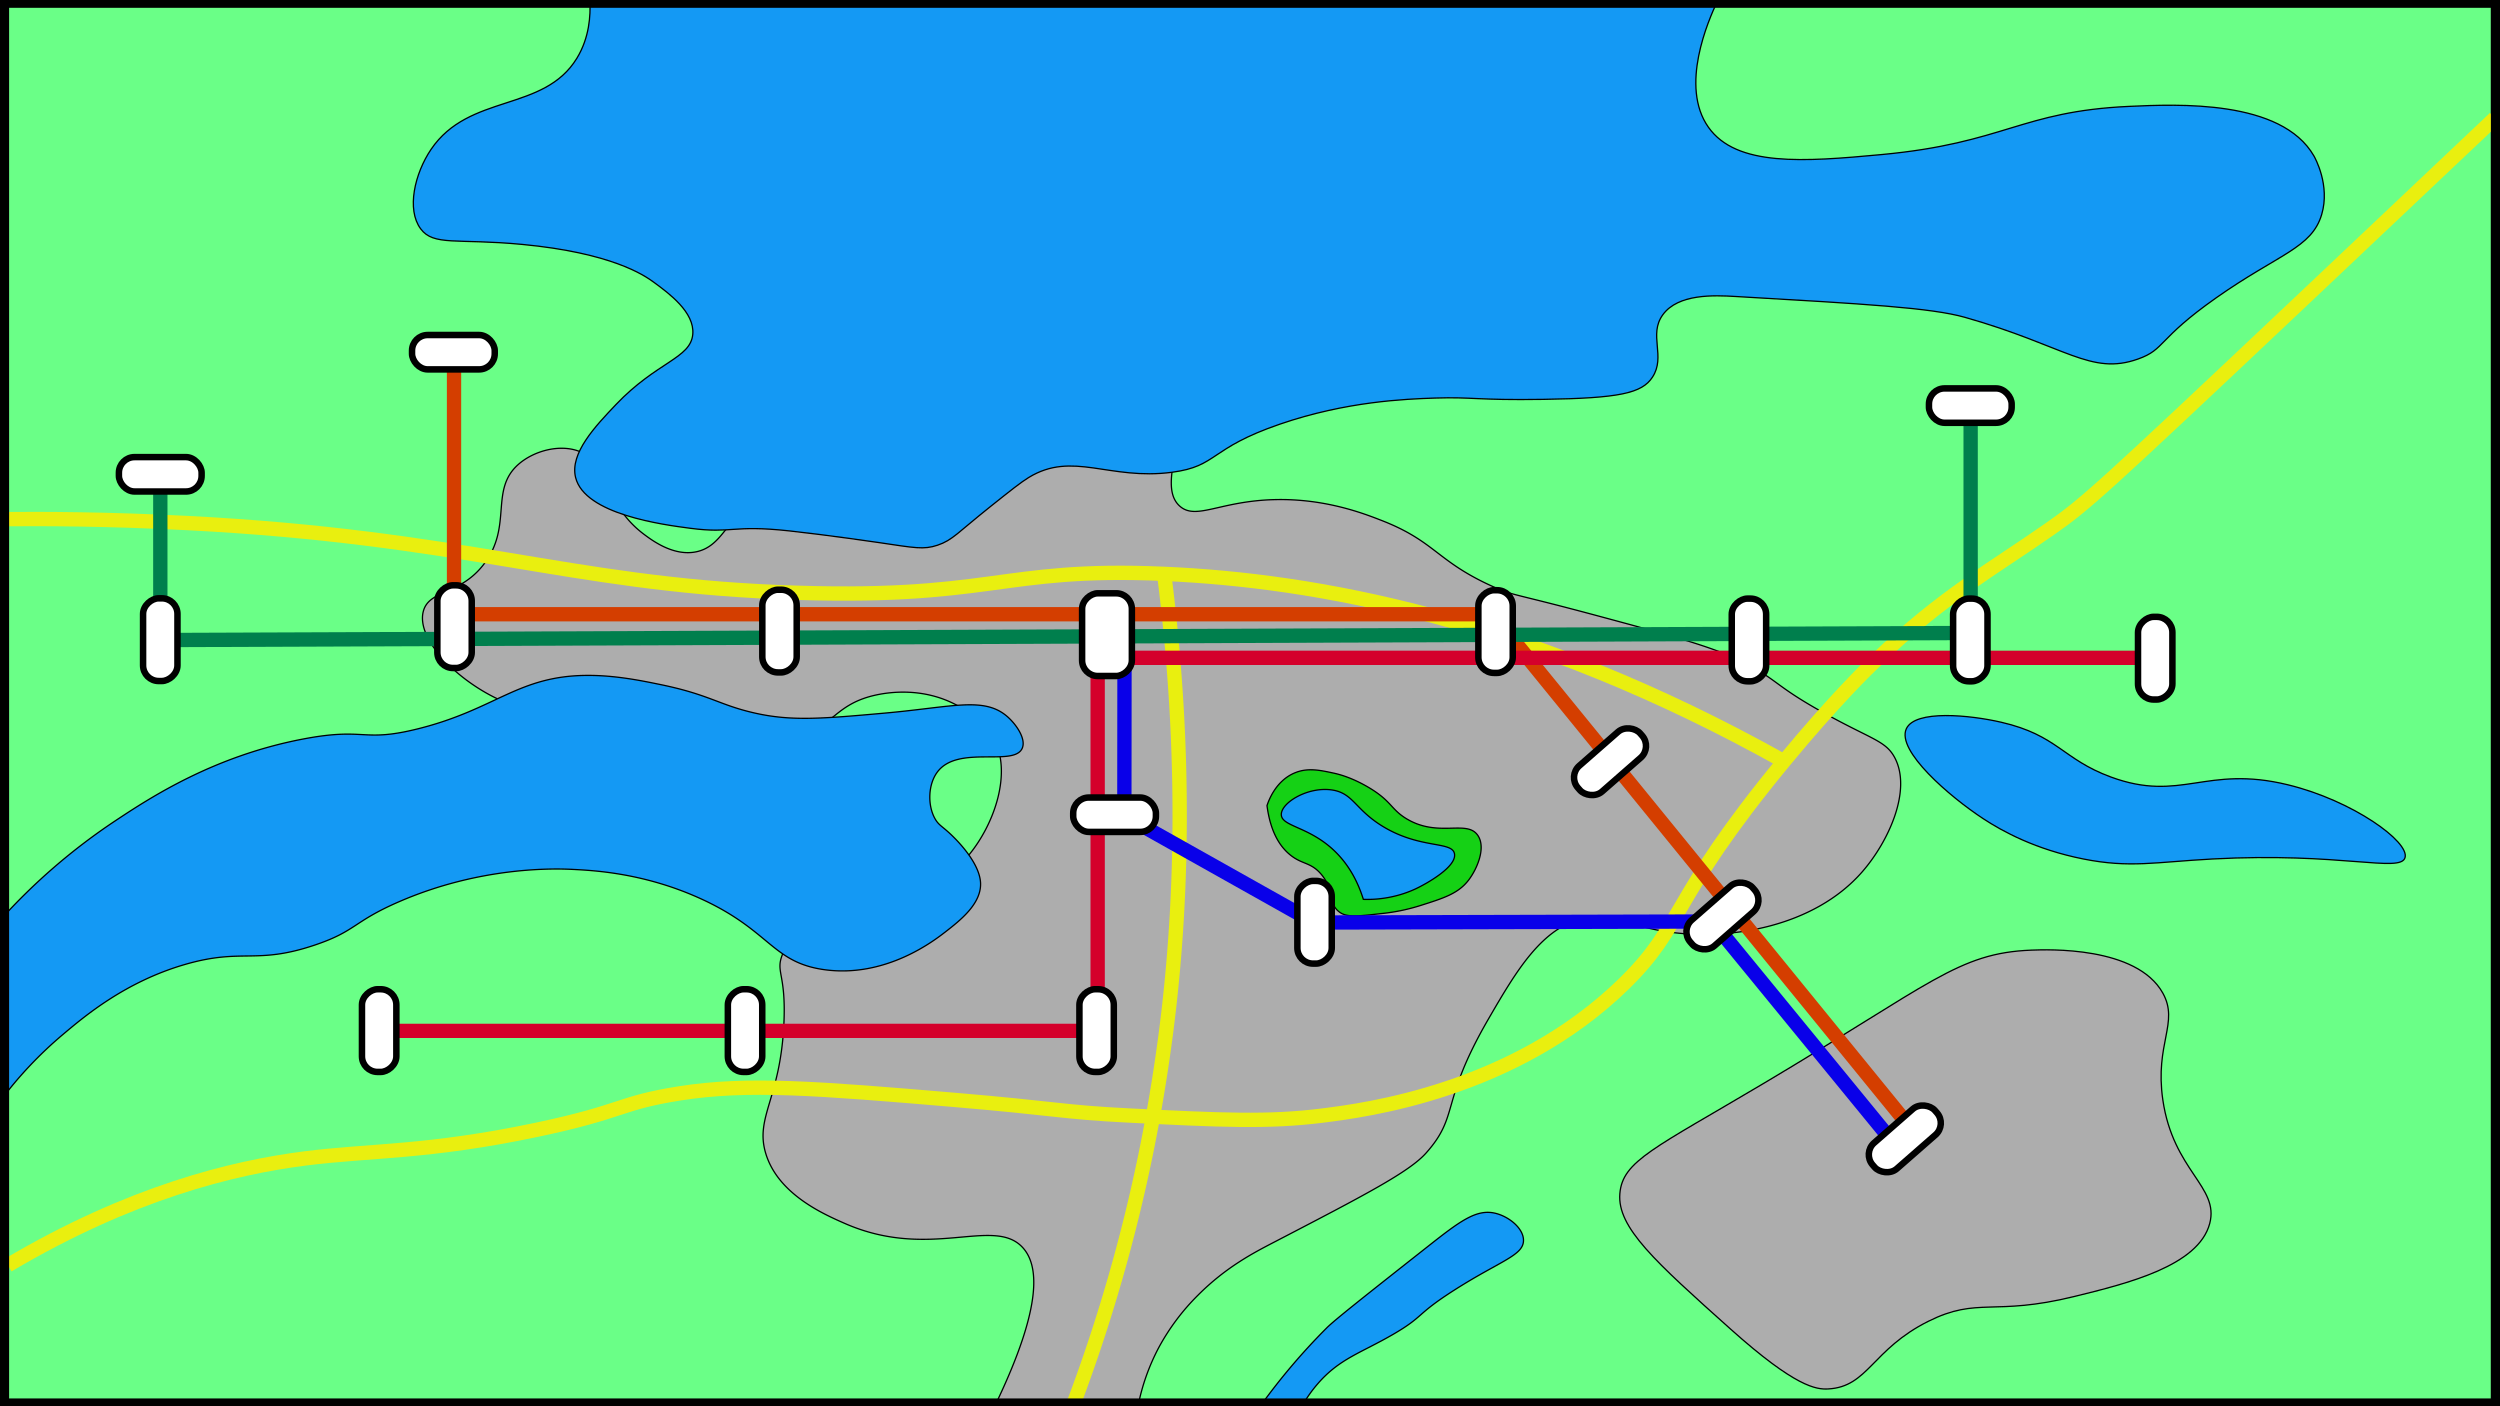<svg xmlns="http://www.w3.org/2000/svg" viewBox="0 0 1920 1080"><rect x="0" y="0" width="1920" height="1080" fill="#333333" stroke="none"/><defs><style>.cls-1{fill:#6aff87;stroke-width:7px;}.cls-1,.cls-10,.cls-11,.cls-2,.cls-3,.cls-4{stroke:#000;}.cls-1,.cls-10,.cls-11,.cls-2,.cls-3,.cls-4,.cls-5,.cls-6,.cls-7,.cls-8,.cls-9{stroke-miterlimit:10;}.cls-2{fill:#adadad;}.cls-3{fill:#15d115;}.cls-4{fill:#1499f4;}.cls-11,.cls-5,.cls-6,.cls-7,.cls-8,.cls-9{fill:none;stroke-width:11px;}.cls-5{stroke:#e9ef0f;}.cls-6{stroke:#d43e00;}.cls-7{stroke:#0900e9;}.cls-8{stroke:#d4002b;}.cls-9{stroke:#007f4d;}.cls-10{fill:#fff;stroke-width:5px;}</style></defs><g id="Layer_2" data-name="Layer 2"><rect class="cls-1" x="-0.5" y="0.5" width="1917" height="1079"/></g><g id="Layer_1" data-name="Layer 1"><path class="cls-2" d="M1355.05,831.71c-84.7,50.37-108.93,59.8-111,85-2.13,26,26.91,52,85,104,50.14,44.88,66,46.49,75,46,30.76-1.65,33.61-30.37,77-52,38.13-19,49.67-3.67,112-19,40.75-10,95.33-23.44,104-56,7.56-28.38-28-40.27-36-95-6.31-43.38,12.66-59.23,0-82-20.1-36.15-88.66-33.48-101-33C1503.82,731.91,1483,755.64,1355.05,831.71Z"/><path class="cls-2" d="M764.05,1079.71c38.24-79.18,33.16-109.29,21-122-22.45-23.45-70.91,10.45-136-18-16.38-7.16-51.62-22.55-61-54-8.3-27.8,11.42-42.08,14-100,1.73-38.68-6.78-38.86-1-53,18.61-45.54,97.48-20.73,143-76,19.88-24.13,33.38-63.52,19-90-7.58-14-21.3-21.37-28-25-25.92-14-52.09-10.12-62-8-31.14,6.67-33.3,24-59,32-28.58,8.95-42.27-7.32-88-18-74.5-17.38-94.18,12.72-144-11-32-15.23-62.27-45.92-57-67,4.31-17.25,28.48-12.19,47-37,21.67-29,3.88-56.4,26-76,11.68-10.34,31.65-16,47-10,24,9.42,17.42,39.88,50,64,6.32,4.68,22.71,16.82,40,13,14.85-3.27,20.4-16.11,30-26,22.24-22.9,52.24-15.58,98-20,31.31-3,69.54-16.34,146-43,53.91-18.79,77.06-30.2,89-19,16.89,15.86-10,57,8,73,12.52,11.15,30.8-4,73-5,38.62-.92,68.35,10.68,82,16,41.62,16.24,42.1,31.36,86,51,15.54,7,14.62,4.68,79,22,61.65,16.59,92.92,25.13,115,37,25.58,13.76,22.94,17.44,60,38,36.31,20.15,47.12,21.2,54,34,13.57,25.24-4.85,65-25,88-37.16,42.41-102.1,52.78-149,46-34.22-4.94-41.15-16.45-64-11-32.77,7.83-51.66,39.45-74,78-37.51,64.74-21.74,73.68-48,103-13,14.49-47.32,32.33-116,68-15.38,8-37,18.95-59,41a171.41,171.41,0,0,0-30,40,162.65,162.65,0,0,0-16,45Z"/><path class="cls-3" d="M973.05,618.71c2.84,21.73,10.91,32.34,18,38,9.05,7.23,15.2,5.39,23,14,11.06,12.21,5.31,23.21,15,30,5.55,3.9,14,2.93,31,1a148.05,148.05,0,0,0,30-6c19-6,30-9.44,38-20,6.19-8.2,13.37-24.43,7-34-8.44-12.69-30.29,2-55-13-12-7.31-11.17-13.43-29-24-13-7.68-23-10.15-27-11-10.57-2.26-20-4.29-30,0C979.8,599.85,974.39,614.63,973.05,618.71Z"/><path class="cls-4" d="M.05,706.71a467.24,467.24,0,0,1,88-76c27.9-18.54,76-49.86,144-63,49.45-9.55,45.41,2.88,89-8,60-15,76.66-40.77,130-41,21.49-.09,41.4,4,56,7,38.24,7.86,45.14,15.77,73,22,28.12,6.3,51.75,4.2,99,0,53-4.7,77.05-13.08,95,3,6.8,6.1,14.11,17,11,24-6.34,14.38-49.1-2.77-65,18-7.36,9.62-7.74,25.75-2,36,2.67,4.78,5.23,5.7,11,11,2.49,2.29,22.91,21.06,24,38,1,16.24-15.77,29.29-27,38-8.58,6.66-45.79,35.54-93,29-40.29-5.57-41.59-30.54-96-55-42-18.9-79.37-21.11-97-22-13.77-.69-70.77-2.53-134,25-35,15.25-32.53,22.34-64,33-45.71,15.49-55.57,2.09-100,15-45.74,13.3-76.92,39.6-94,54a306,306,0,0,0-48,51Z"/><path class="cls-4" d="M453.05.71c.54,11.11-.33,28.18-10,44-25.48,41.71-82.69,26.75-112,70-12.54,18.51-19,46.2-8,61,10,13.48,27.71,7.24,78,12,68.38,6.48,93.46,23.48,101,29,11.65,8.54,31.52,23.09,30,40-1.68,18.64-27.58,21-59,54-15.74,16.55-35.59,37.4-31,56,7,28.4,67.19,36.28,88,39,32.65,4.28,31.91-2.78,76,2,30.1,3.27,69,9,69,9,27.5,4.06,34.29,5.6,45,2,11.52-3.87,15.4-9.61,41-30,15.39-12.25,23.08-18.38,29-22,33.78-20.65,61.76,2.38,110-4,35.46-4.68,28-18.13,83-37,50.91-17.45,96.16-19.25,119-20,28.88-.94,31.52,1.77,83,1,58.84-.87,75.92-4.71,84-17,10.53-16-3.27-32.52,8-48,11.81-16.2,39.24-15,56-14,100,5.78,150,8.67,176,16,77.64,22,96.53,45,133,32,21-7.46,14.51-15,60-47,48-33.78,73.32-38.08,81-64,6.64-22.42-5.11-43.45-6-45-25-43.36-104.65-39.71-142-38-83.19,3.82-95.51,28.18-190,37-60,5.6-111.46,9.47-133-21-22.18-31.38-.2-81.82,7-97Z"/><path class="cls-4" d="M1621.05,596.71c-37-13.64-40.77-32-84-42-24.31-5.62-66.24-9.78-73,5-7.72,16.89,33.32,52.14,59,69,14.78,9.71,40.26,23.71,77,31,35.87,7.12,55,2.38,99,0,98.61-5.32,144.4,10.79,148-1,3.69-12.09-40-43.84-90-56C1693.77,587.32,1675.11,616.63,1621.05,596.71Z"/><path class="cls-4" d="M968.05,1079.71a486.13,486.13,0,0,1,51-60c6-6,29.77-24.76,77-62,24.81-19.55,37.51-29.27,52-26,10.76,2.43,22.11,11.69,22,21-.13,11.58-17.86,15.59-53,38-30.21,19.28-22.93,20-47,34-24.85,14.44-41.19,18.63-58,38a104.89,104.89,0,0,0-12,17Z"/><path class="cls-4" d="M1047.05,690.71c-3.43-11.05-9.88-25.78-23-38-19.34-18-39.7-18-40-27-.3-9.16,20.42-21.82,39-19,16.38,2.49,17.52,14.95,39,28,28.84,17.53,53.18,11.11,55,21s-21.09,22.82-30,27a86.2,86.2,0,0,1-18,6A89,89,0,0,1,1047.05,690.71Z"/><path class="cls-5" d="M6.05,971.71c94.09-55.73,172.73-74.94,228-82,50.43-6.44,94.05-4.3,178-22,67.73-14.28,62.81-20.54,110-28,52-8.21,105.7-3.92,211,5,79,6.69,82.68,9.44,134,12,70,3.5,107,5.34,149,0,32.26-4.09,146.5-18.6,231-101,47-45.8,34-63.06,123-171,38.94-47.2,64.23-71.55,71-78,52.27-49.78,88.46-69.07,134-101,26.8-18.78,38-28.81,195-177,34.61-32.67,84.79-80.07,146-138"/><path class="cls-5" d="M894.05,440.71c18.1,142.58,12.4,255.62,4,331-6.23,55.88-15.36,101.13-18,114a1269.87,1269.87,0,0,1-55,191"/><path class="cls-5" d="M1370.05,584.71c-197.53-110.52-361.29-139-476-144-127.83-5.56-131.13,20.81-297,14-160.17-6.57-242.14-42.15-453-53-61.43-3.16-111.37-3.29-142-3"/><polyline class="cls-6" points="1471.02 870.73 1146.05 471.71 348.69 471.71 348.69 270.13"/><path class="cls-7" d="M1455.05,878.71l-140-171-305.55.79-146-82,.13-134.94"/><path class="cls-8" d="M291.55,791.71H843V505.21h812.18q-.06,6.26-.13,12.5"/><polyline class="cls-9" points="1513.45 311.29 1513.45 486.13 123.12 491.56 123.12 361.72"/><rect class="cls-10" x="1291.1" y="690.37" width="63.52" height="26.41" rx="12" transform="translate(-135.88 1045.69) rotate(-41.21)"/><rect class="cls-10" x="1431.16" y="861.57" width="63.52" height="26.41" rx="12" transform="translate(-213.98 1180.36) rotate(-41.21)"/><rect class="cls-10" x="824.22" y="612.5" width="63.52" height="26.41" rx="12"/><rect class="cls-10" x="1204.76" y="571.89" width="63.52" height="26.41" rx="12" transform="translate(-79.21 959.48) rotate(-41.21)"/><rect class="cls-10" x="977.83" y="695.09" width="63.52" height="26.41" rx="12" transform="translate(301.29 1717.88) rotate(-90)"/><rect class="cls-10" x="1116.83" y="471.83" width="63.52" height="26.41" rx="12" transform="translate(663.55 1633.63) rotate(-90)"/><rect class="cls-10" x="818.4" y="468.29" width="63.52" height="38.22" rx="12" transform="translate(362.76 1337.57) rotate(-90)"/><rect class="cls-10" x="566.9" y="471.45" width="63.52" height="26.41" rx="12" transform="translate(114.01 1083.32) rotate(-90)"/><rect class="cls-10" x="317.32" y="468.06" width="63.52" height="26.41" rx="12" transform="translate(-132.18 830.35) rotate(-90)"/><rect class="cls-10" x="91.32" y="478.06" width="63.52" height="26.41" rx="12" transform="translate(-368.18 614.35) rotate(-90)"/><rect class="cls-10" x="91.32" y="351.06" width="63.52" height="26.41" rx="12"/><rect class="cls-10" x="316.44" y="257.29" width="63.52" height="26.41" rx="12"/><rect class="cls-10" x="1311.44" y="478.29" width="63.52" height="26.41" rx="12" transform="translate(851.7 1834.69) rotate(-90)"/><rect class="cls-10" x="1481.44" y="478.29" width="63.52" height="26.41" rx="12" transform="translate(1021.7 2004.69) rotate(-90)"/><rect class="cls-10" x="1623.44" y="492.29" width="63.52" height="26.41" rx="12" transform="translate(1149.7 2160.69) rotate(-90)"/><rect class="cls-10" x="1481.44" y="298.29" width="63.52" height="26.41" rx="12"/><rect class="cls-10" x="259.44" y="778.29" width="63.52" height="26.41" rx="12" transform="translate(-500.3 1082.69) rotate(-90)"/><rect class="cls-10" x="540.44" y="778.29" width="63.52" height="26.41" rx="12" transform="translate(-219.3 1363.69) rotate(-90)"/><rect class="cls-10" x="810.44" y="778.29" width="63.52" height="26.41" rx="12" transform="translate(50.7 1633.69) rotate(-90)"/></g><g id="Layer_3" data-name="Layer 3"><rect class="cls-11" x="1.5" y="0.5" width="1917" height="1079"/></g></svg>